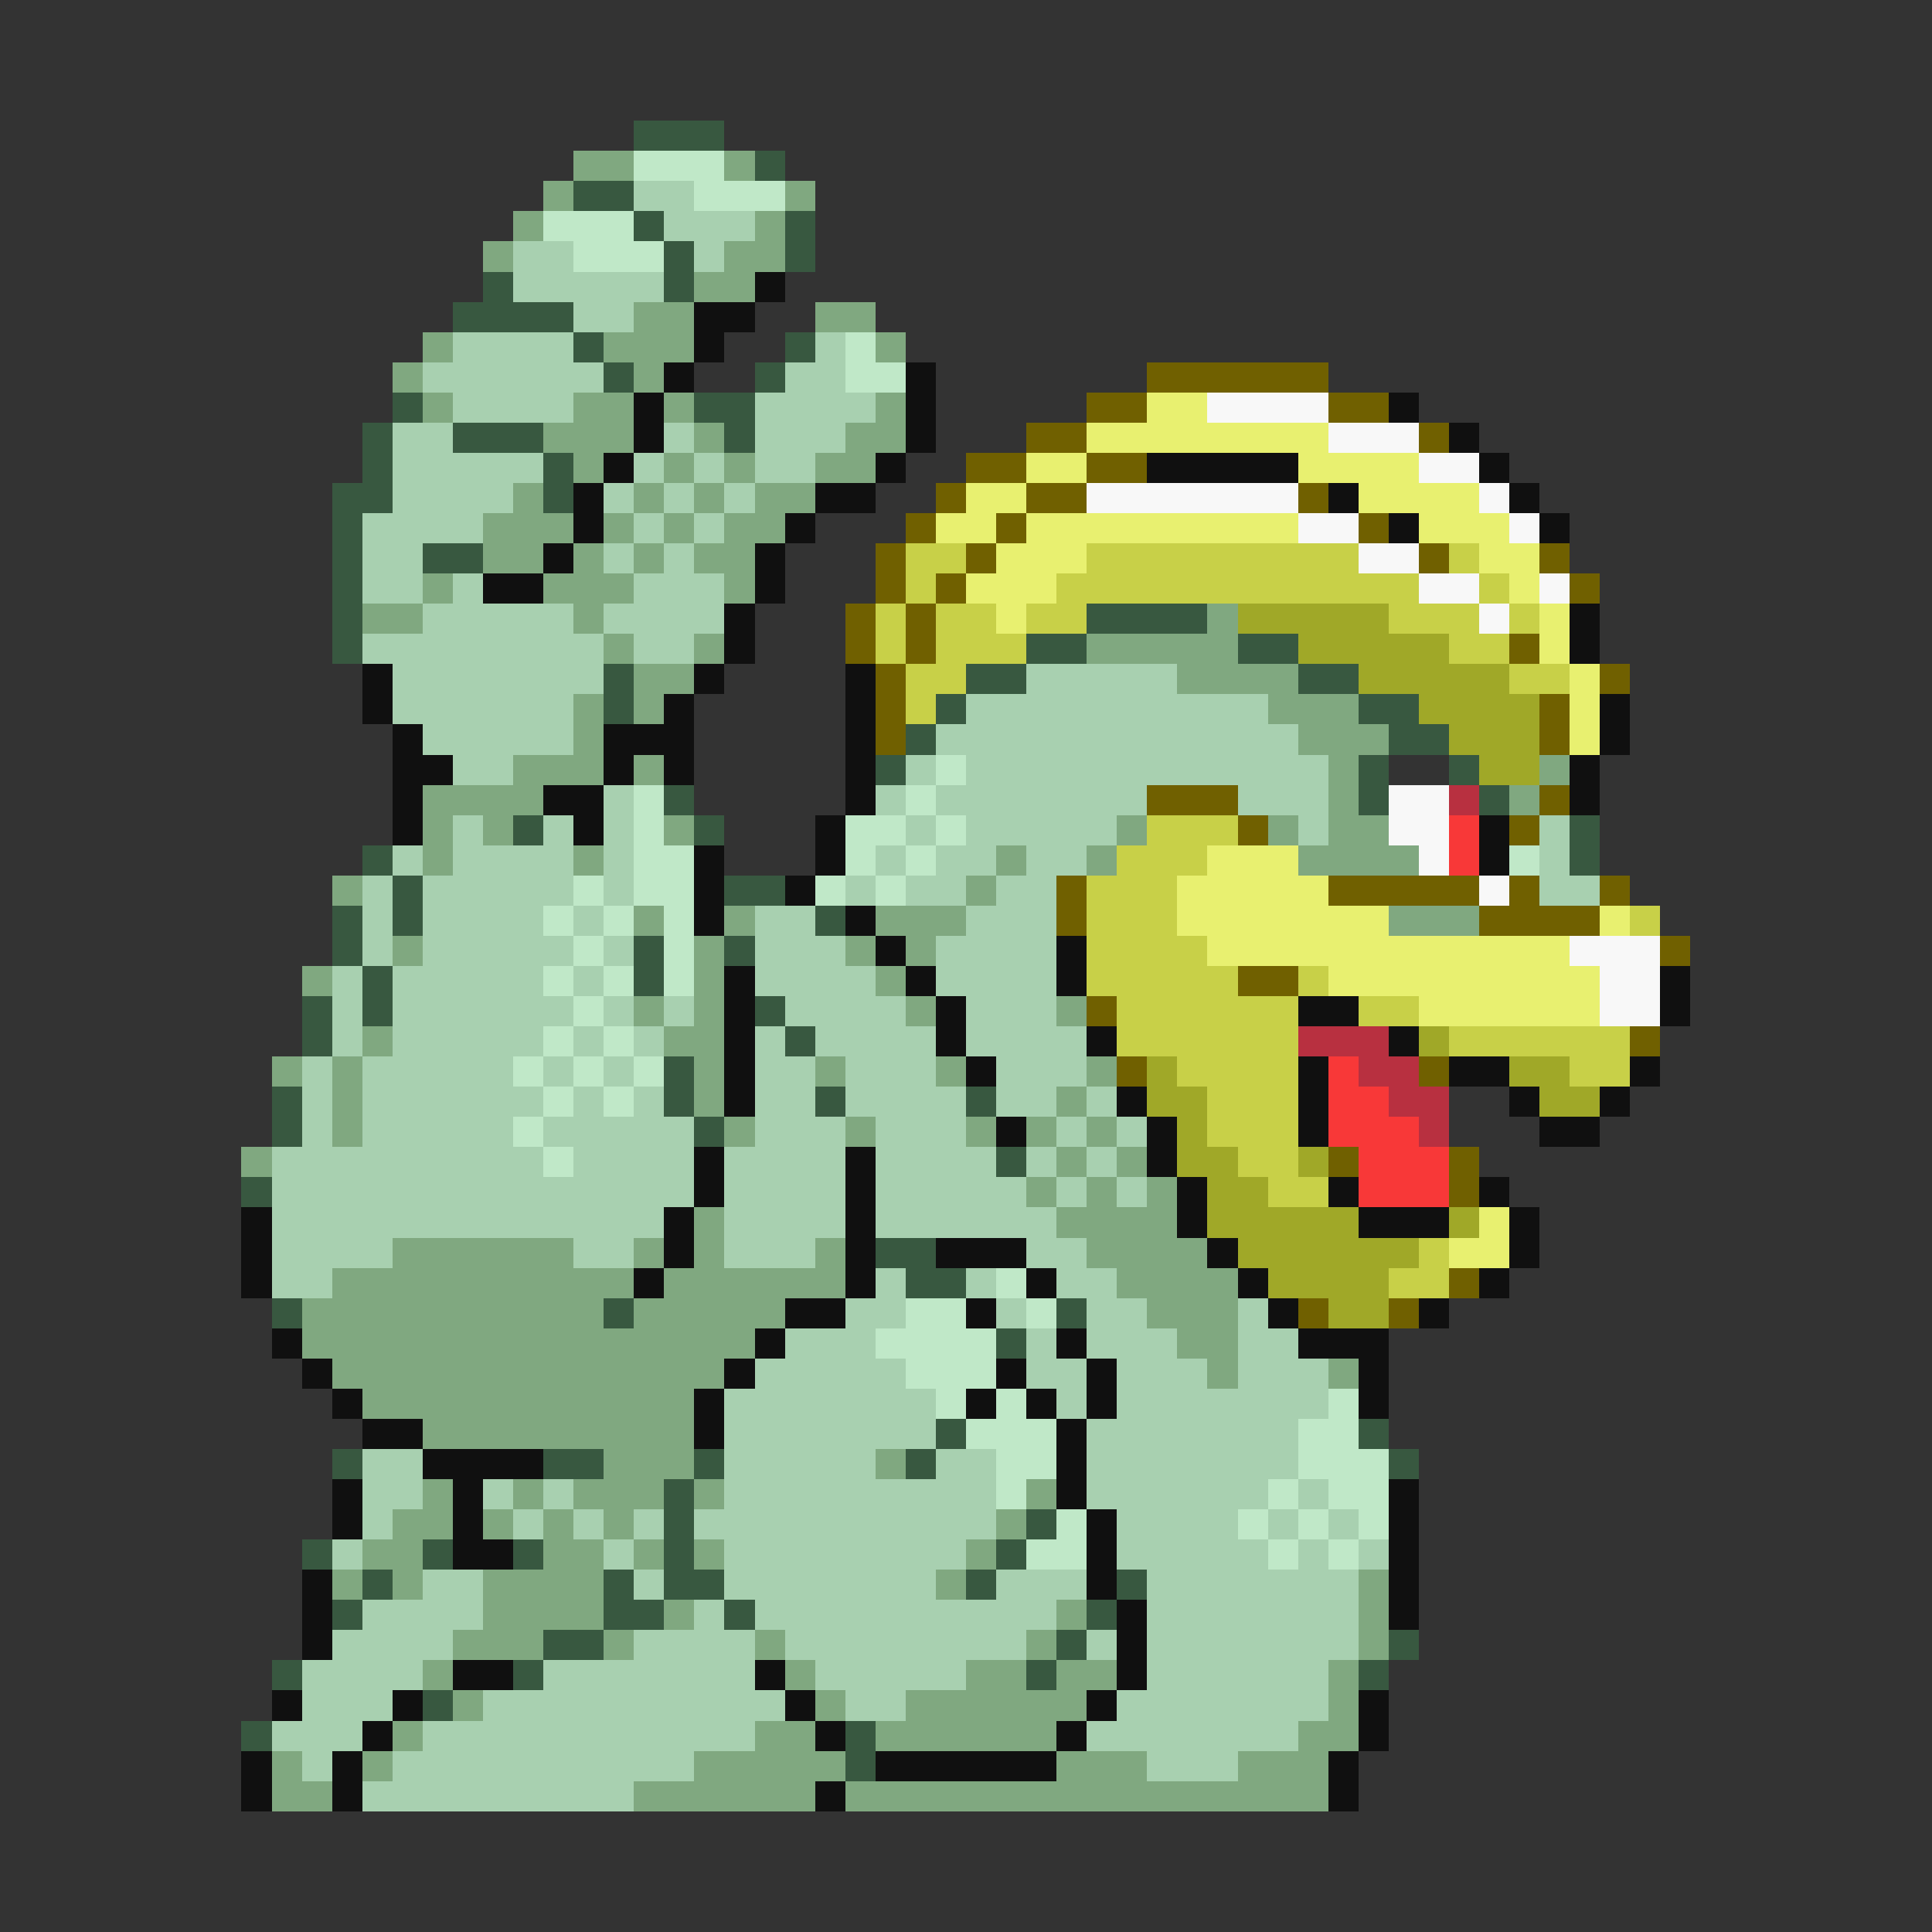 <svg xmlns="http://www.w3.org/2000/svg" viewBox="0 -0.5 64 64" shape-rendering="crispEdges">
<rect x="0" y="-0.5" width="64" height="64" fill="#333333" stroke="none"/>
<path stroke="#385840" d="M21 4h3M25 5h1M19 6h2M21 7h1M26 7h1M22 8h1M26 8h1M16 9h1M22 9h1M15 10h4M19 11h1M26 11h1M20 12h1M25 12h1M13 13h1M23 13h2M12 14h1M15 14h3M24 14h1M12 15h1M18 15h1M11 16h2M18 16h1M11 17h1M11 18h1M14 18h2M11 19h1M11 20h1M36 20h4M11 21h1M34 21h2M41 21h2M20 22h1M32 22h2M43 22h2M20 23h1M31 23h1M45 23h2M30 24h1M46 24h2M29 25h1M45 25h1M48 25h1M22 26h1M45 26h1M49 26h1M17 27h1M23 27h1M52 27h1M12 28h1M52 28h1M13 29h1M24 29h2M11 30h1M13 30h1M27 30h1M11 31h1M21 31h1M24 31h1M12 32h1M21 32h1M10 33h1M12 33h1M25 33h1M10 34h1M26 34h1M22 35h1M9 36h1M22 36h1M27 36h1M32 36h1M9 37h1M23 37h1M33 38h1M8 39h1M29 41h2M30 42h2M9 43h1M20 43h1M35 43h1M33 44h1M31 47h1M45 47h1M11 48h1M18 48h2M23 48h1M30 48h1M46 48h1M22 49h1M22 50h1M34 50h1M10 51h1M14 51h1M17 51h1M22 51h1M33 51h1M12 52h1M20 52h1M22 52h2M32 52h1M37 52h1M11 53h1M20 53h2M24 53h1M36 53h1M18 54h2M35 54h1M46 54h1M9 55h1M17 55h1M34 55h1M45 55h1M14 56h1M8 57h1M28 57h1M28 58h1" />
<path stroke="#80a880" d="M19 5h2M24 5h1M18 6h1M26 6h1M17 7h1M25 7h1M16 8h1M24 8h2M23 9h2M21 10h2M27 10h2M14 11h1M20 11h3M29 11h1M13 12h1M21 12h1M14 13h1M19 13h2M22 13h1M29 13h1M18 14h3M23 14h1M28 14h2M19 15h1M22 15h1M24 15h1M27 15h2M17 16h1M21 16h1M23 16h1M25 16h2M16 17h3M20 17h1M22 17h1M24 17h2M16 18h2M19 18h1M21 18h1M23 18h2M14 19h1M18 19h3M24 19h1M12 20h2M19 20h1M40 20h1M20 21h1M23 21h1M36 21h5M21 22h2M39 22h4M19 23h1M21 23h1M42 23h3M19 24h1M43 24h3M17 25h3M21 25h1M44 25h1M51 25h1M14 26h4M44 26h1M50 26h1M14 27h1M16 27h1M22 27h1M37 27h1M42 27h1M44 27h2M14 28h1M19 28h1M33 28h1M36 28h1M43 28h4M11 29h1M32 29h1M21 30h1M24 30h1M29 30h3M46 30h3M13 31h1M23 31h1M28 31h1M30 31h1M10 32h1M23 32h1M29 32h1M21 33h1M23 33h1M30 33h1M35 33h1M12 34h1M22 34h2M9 35h1M11 35h1M23 35h1M27 35h1M31 35h1M36 35h1M11 36h1M23 36h1M35 36h1M11 37h1M24 37h1M28 37h1M32 37h1M34 37h1M36 37h1M8 38h1M35 38h1M37 38h1M34 39h1M36 39h1M38 39h1M23 40h1M35 40h4M13 41h6M21 41h1M23 41h1M27 41h1M36 41h4M11 42h10M22 42h6M37 42h4M10 43h10M21 43h5M38 43h3M10 44h15M39 44h2M11 45h13M40 45h1M44 45h1M12 46h11M14 47h9M20 48h3M29 48h1M14 49h1M17 49h1M19 49h3M23 49h1M34 49h1M13 50h2M16 50h1M18 50h1M20 50h1M33 50h1M12 51h2M18 51h2M21 51h1M23 51h1M32 51h1M11 52h1M13 52h1M16 52h4M31 52h1M45 52h1M16 53h4M22 53h1M35 53h1M45 53h1M15 54h3M20 54h1M25 54h1M34 54h1M45 54h1M14 55h1M26 55h1M32 55h2M35 55h2M44 55h1M15 56h1M27 56h1M30 56h6M44 56h1M13 57h1M25 57h2M29 57h6M43 57h2M9 58h1M12 58h1M23 58h5M35 58h3M41 58h3M9 59h2M21 59h6M28 59h16" />
<path stroke="#c0e8c8" d="M21 5h3M23 6h3M18 7h3M19 8h3M28 11h1M28 12h2M31 25h1M21 26h1M30 26h1M21 27h1M28 27h2M31 27h1M21 28h2M28 28h1M30 28h1M50 28h1M19 29h1M21 29h2M27 29h1M29 29h1M18 30h1M20 30h1M22 30h1M19 31h1M22 31h1M18 32h1M20 32h1M22 32h1M19 33h1M18 34h1M20 34h1M17 35h1M19 35h1M21 35h1M18 36h1M20 36h1M17 37h1M18 38h1M33 42h1M30 43h2M34 43h1M29 44h4M30 45h3M31 46h1M33 46h1M44 46h1M32 47h3M43 47h2M33 48h2M43 48h3M33 49h1M42 49h1M44 49h2M35 50h1M41 50h1M43 50h1M45 50h1M34 51h2M42 51h1M44 51h1" />
<path stroke="#a8d0b0" d="M21 6h2M22 7h3M17 8h2M23 8h1M17 9h5M19 10h2M15 11h4M27 11h1M14 12h6M26 12h2M15 13h4M25 13h4M13 14h2M22 14h1M25 14h3M13 15h5M21 15h1M23 15h1M25 15h2M13 16h4M20 16h1M22 16h1M24 16h1M12 17h4M21 17h1M23 17h1M12 18h2M20 18h1M22 18h1M12 19h2M15 19h1M21 19h3M14 20h5M20 20h4M12 21h8M21 21h2M13 22h7M34 22h5M13 23h6M32 23h10M14 24h5M31 24h12M15 25h2M30 25h1M32 25h12M20 26h1M29 26h1M31 26h7M41 26h3M15 27h1M18 27h1M20 27h1M30 27h1M32 27h5M43 27h1M51 27h1M13 28h1M15 28h4M20 28h1M29 28h1M31 28h2M34 28h2M51 28h1M12 29h1M14 29h5M20 29h1M28 29h1M30 29h2M33 29h2M51 29h2M12 30h1M14 30h4M19 30h1M25 30h2M32 30h3M12 31h1M14 31h5M20 31h1M25 31h3M31 31h4M11 32h1M13 32h5M19 32h1M25 32h4M31 32h4M11 33h1M13 33h6M20 33h1M22 33h1M26 33h4M32 33h3M11 34h1M13 34h5M19 34h1M21 34h1M25 34h1M27 34h4M32 34h4M10 35h1M12 35h5M18 35h1M20 35h1M25 35h2M28 35h3M33 35h3M10 36h1M12 36h6M19 36h1M21 36h1M25 36h2M28 36h4M33 36h2M36 36h1M10 37h1M12 37h5M18 37h5M25 37h3M29 37h3M35 37h1M37 37h1M9 38h9M19 38h4M24 38h4M29 38h4M34 38h1M36 38h1M9 39h14M24 39h4M29 39h5M35 39h1M37 39h1M9 40h13M24 40h4M29 40h6M9 41h4M19 41h2M24 41h3M34 41h2M9 42h2M29 42h1M32 42h1M35 42h2M28 43h2M33 43h1M36 43h2M41 43h1M26 44h3M34 44h1M36 44h3M41 44h2M25 45h5M34 45h2M37 45h3M41 45h3M24 46h7M35 46h1M37 46h7M24 47h7M36 47h7M12 48h2M24 48h5M31 48h2M36 48h7M12 49h2M16 49h1M18 49h1M24 49h9M36 49h6M43 49h1M12 50h1M17 50h1M19 50h1M21 50h1M23 50h10M37 50h4M42 50h1M44 50h1M11 51h1M20 51h1M24 51h8M37 51h5M43 51h1M45 51h1M14 52h2M21 52h1M24 52h7M33 52h3M38 52h7M12 53h4M23 53h1M25 53h10M38 53h7M11 54h4M21 54h4M26 54h8M36 54h1M38 54h7M10 55h4M18 55h7M27 55h5M38 55h6M10 56h3M16 56h10M28 56h2M37 56h7M9 57h3M14 57h11M36 57h7M10 58h1M13 58h10M38 58h3M12 59h9" />
<path stroke="#101010" d="M25 9h1M23 10h2M23 11h1M22 12h1M30 12h1M21 13h1M30 13h1M46 13h1M21 14h1M30 14h1M48 14h1M20 15h1M29 15h1M38 15h5M49 15h1M19 16h1M27 16h2M44 16h1M50 16h1M19 17h1M26 17h1M46 17h1M51 17h1M18 18h1M25 18h1M16 19h2M25 19h1M24 20h1M52 20h1M24 21h1M52 21h1M12 22h1M23 22h1M28 22h1M12 23h1M22 23h1M28 23h1M53 23h1M13 24h1M20 24h3M28 24h1M53 24h1M13 25h2M20 25h1M22 25h1M28 25h1M52 25h1M13 26h1M18 26h2M28 26h1M52 26h1M13 27h1M19 27h1M27 27h1M49 27h1M23 28h1M27 28h1M49 28h1M23 29h1M26 29h1M23 30h1M28 30h1M29 31h1M35 31h1M24 32h1M30 32h1M35 32h1M55 32h1M24 33h1M31 33h1M43 33h2M55 33h1M24 34h1M31 34h1M36 34h1M46 34h1M24 35h1M32 35h1M43 35h1M48 35h2M54 35h1M24 36h1M37 36h1M43 36h1M50 36h1M53 36h1M33 37h1M38 37h1M43 37h1M51 37h2M23 38h1M28 38h1M38 38h1M23 39h1M28 39h1M39 39h1M44 39h1M49 39h1M8 40h1M22 40h1M28 40h1M39 40h1M45 40h3M50 40h1M8 41h1M22 41h1M28 41h1M31 41h3M40 41h1M50 41h1M8 42h1M21 42h1M28 42h1M34 42h1M41 42h1M49 42h1M26 43h2M32 43h1M42 43h1M47 43h1M9 44h1M25 44h1M35 44h1M43 44h3M10 45h1M24 45h1M33 45h1M36 45h1M45 45h1M11 46h1M23 46h1M32 46h1M34 46h1M36 46h1M45 46h1M12 47h2M23 47h1M35 47h1M14 48h4M35 48h1M11 49h1M15 49h1M35 49h1M46 49h1M11 50h1M15 50h1M36 50h1M46 50h1M15 51h2M36 51h1M46 51h1M10 52h1M36 52h1M46 52h1M10 53h1M37 53h1M46 53h1M10 54h1M37 54h1M15 55h2M25 55h1M37 55h1M9 56h1M13 56h1M26 56h1M36 56h1M45 56h1M12 57h1M27 57h1M35 57h1M45 57h1M8 58h1M11 58h1M29 58h6M44 58h1M8 59h1M11 59h1M27 59h1M44 59h1" />
<path stroke="#706000" d="M38 12h6M36 13h2M44 13h2M34 14h2M47 14h1M32 15h2M36 15h2M31 16h1M34 16h2M43 16h1M30 17h1M33 17h1M45 17h1M29 18h1M32 18h1M47 18h1M51 18h1M29 19h1M31 19h1M52 19h1M28 20h1M30 20h1M28 21h1M30 21h1M50 21h1M29 22h1M53 22h1M29 23h1M51 23h1M29 24h1M51 24h1M38 26h3M51 26h1M41 27h1M50 27h1M35 29h1M44 29h5M50 29h1M53 29h1M35 30h1M49 30h4M55 31h1M41 32h2M36 33h1M54 34h1M37 35h1M47 35h1M44 38h1M48 38h1M48 39h1M48 42h1M43 43h1M46 43h1" />
<path stroke="#e8f070" d="M38 13h2M36 14h8M34 15h2M43 15h4M32 16h2M45 16h4M31 17h2M34 17h9M47 17h3M33 18h3M49 18h2M32 19h3M50 19h1M33 20h1M51 20h1M51 21h1M52 22h1M52 23h1M52 24h1M40 28h3M39 29h5M39 30h7M53 30h1M40 31h12M44 32h9M47 33h6M49 40h1M48 41h2" />
<path stroke="#f8f8f8" d="M40 13h4M44 14h3M47 15h2M36 16h7M49 16h1M43 17h2M50 17h1M45 18h2M47 19h2M51 19h1M49 20h1M46 26h2M46 27h2M47 28h1M49 29h1M52 31h3M53 32h2M53 33h2" />
<path stroke="#c8d048" d="M30 18h2M36 18h9M48 18h1M30 19h1M35 19h12M49 19h1M29 20h1M31 20h2M34 20h2M46 20h3M50 20h1M29 21h1M31 21h3M48 21h2M30 22h2M50 22h2M30 23h1M38 27h3M37 28h3M36 29h3M36 30h3M54 30h1M36 31h4M36 32h5M43 32h1M37 33h6M45 33h2M37 34h6M48 34h6M39 35h4M52 35h2M40 36h3M40 37h3M41 38h2M42 39h2M47 41h1M46 42h2" />
<path stroke="#a0a828" d="M41 20h5M43 21h5M45 22h5M47 23h4M48 24h3M49 25h2M47 34h1M38 35h1M50 35h2M38 36h2M51 36h2M39 37h1M39 38h2M43 38h1M40 39h2M40 40h5M48 40h1M41 41h6M42 42h4M44 43h2" />
<path stroke="#b83040" d="M48 26h1M43 34h3M45 35h2M46 36h2M47 37h1" />
<path stroke="#f83838" d="M48 27h1M48 28h1M44 35h1M44 36h2M44 37h3M45 38h3M45 39h3" />
</svg>
